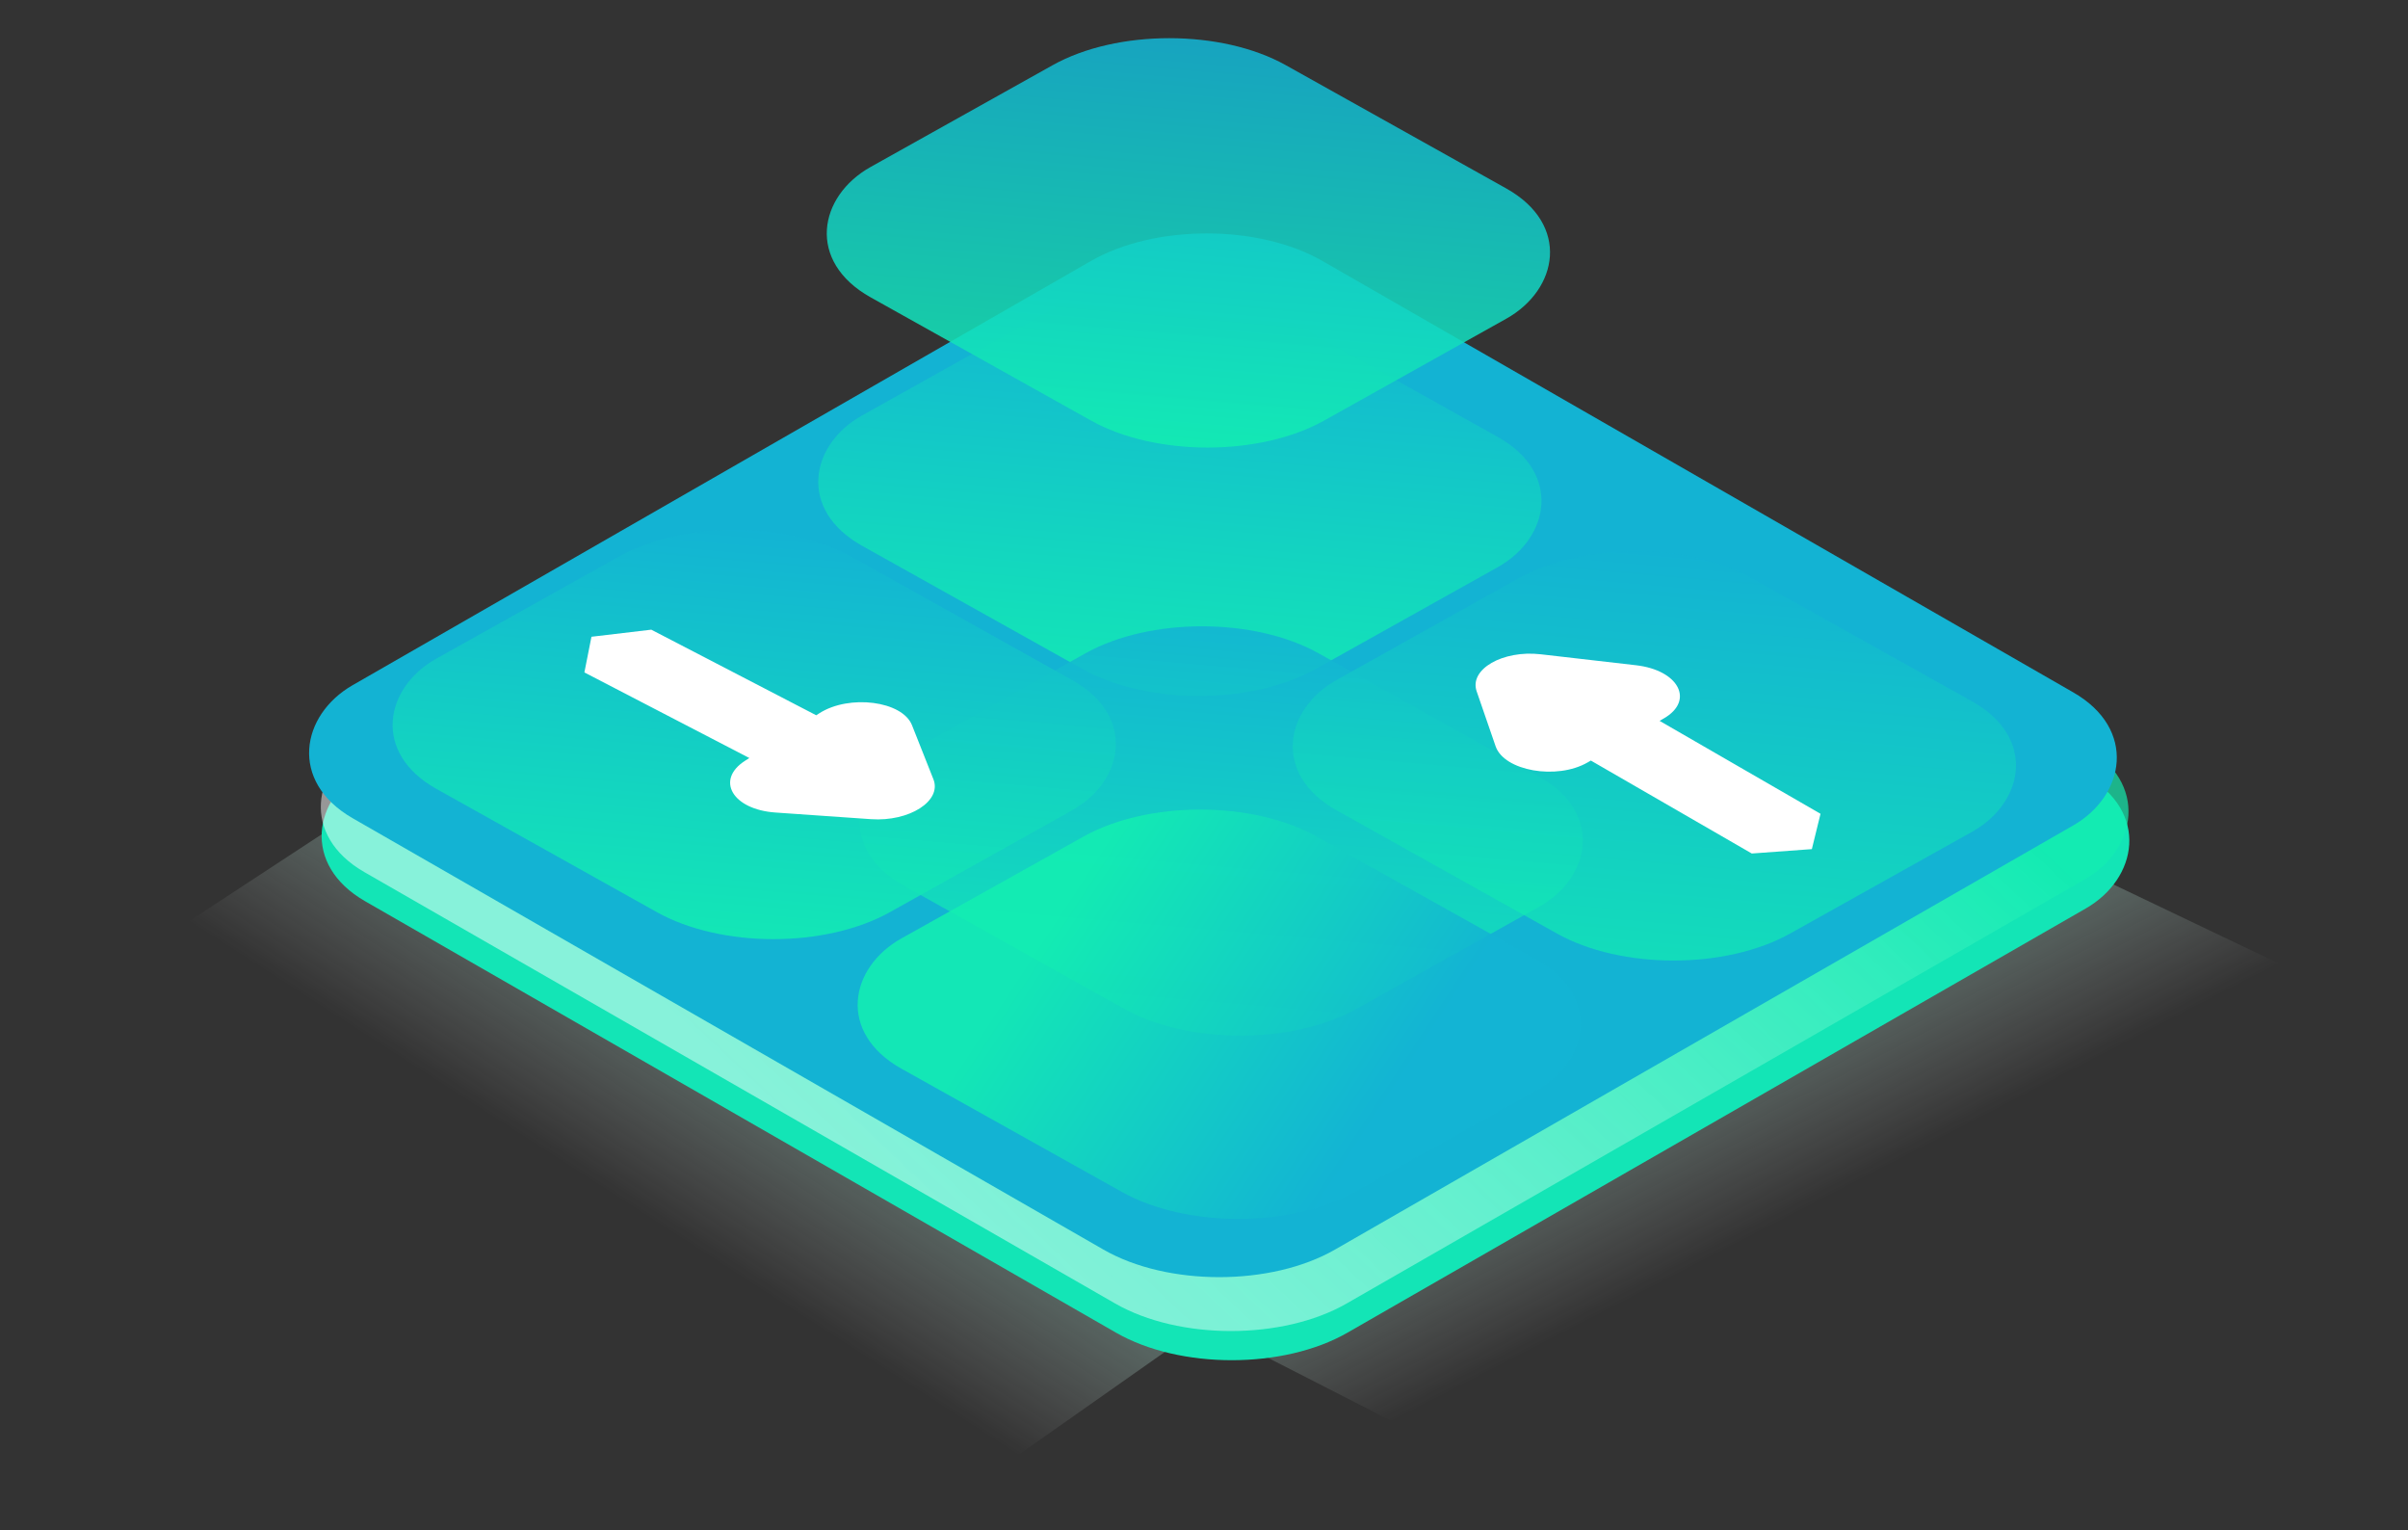 <svg width="1028" height="653" viewBox="0 0 1028 653" fill="none" xmlns="http://www.w3.org/2000/svg">
<rect x="0" y="0" width="1028" height="653" fill="#333333" stroke="none"/>
<g style="mix-blend-mode:screen">
<path d="M217.585 303.494L598.023 506.152L401.689 644.21L13.738 437.048L217.585 303.494Z" fill="url(#paint0_linear_149_19)"/>
</g>
<g style="mix-blend-mode:screen">
<path d="M439.665 527.528L775.273 316.83L1012.81 430.309L669.72 645.157L439.665 527.528Z" fill="url(#paint1_linear_149_19)"/>
</g>
<rect width="483.705" height="477.538" rx="57" transform="matrix(0.867 0.498 -0.867 0.498 520.5 118.448)" fill="#13E5B6"/>
<rect width="483.705" height="477.538" rx="57" transform="matrix(0.867 0.498 -0.867 0.498 520.148 106)" fill="url(#paint2_linear_149_19)"/>
<rect width="483.705" height="477.538" rx="57" transform="matrix(0.867 0.498 -0.867 0.498 515.148 83)" fill="url(#paint3_linear_149_19)"/>
<g style="mix-blend-mode:screen">
<rect width="221.779" height="203.028" rx="57" transform="matrix(0.873 0.488 -0.873 0.488 495.516 106.041)" fill="url(#paint4_linear_149_19)"/>
</g>
<g style="mix-blend-mode:screen">
<rect width="221.779" height="203.028" rx="57" transform="matrix(0.873 0.488 -0.873 0.488 499.156 0)" fill="url(#paint5_linear_149_19)"/>
<g style="mix-blend-mode:screen">
<rect width="221.779" height="203.028" rx="57" transform="matrix(0.873 0.488 -0.873 0.488 513.156 251)" fill="url(#paint6_linear_149_19)"/>
</g>
</g>
<g style="mix-blend-mode:screen">
<rect width="221.779" height="203.028" rx="57" transform="matrix(0.873 0.488 -0.873 0.488 512.336 329.22)" fill="url(#paint7_linear_149_19)"/>
</g>
<g style="mix-blend-mode:screen">
<rect width="221.779" height="203.028" rx="57" transform="matrix(0.873 0.488 -0.873 0.488 313.805 209.8)" fill="url(#paint8_linear_149_19)"/>
</g>
<g style="mix-blend-mode:screen">
<rect width="221.779" height="203.028" rx="57" transform="matrix(0.873 0.488 -0.873 0.488 698.078 218.937)" fill="url(#paint9_linear_149_19)"/>
</g>
<g style="mix-blend-mode:screen">
<path fill-rule="evenodd" clip-rule="evenodd" d="M657.765 279.24C641.495 277.369 627.157 285.648 630.398 295.041L638.498 318.52C642.13 329.048 664.626 332.986 677.774 325.395L679.153 324.599L747.852 364.263L773.5 362.392L777.198 347.319L708.499 307.656L710.34 306.593C723.488 299.002 716.667 286.014 698.431 283.917L657.765 279.24Z" fill="white"/>
</g>
<g style="mix-blend-mode:screen">
<path fill-rule="evenodd" clip-rule="evenodd" d="M371.862 349.614C388.199 350.751 402.151 341.835 398.49 332.597L389.34 309.507C385.237 299.153 362.586 296.232 349.794 304.408L348.452 305.265L278.036 268.737L252.499 271.761L249.483 286.985L319.899 323.513L318.108 324.658C305.316 332.833 312.715 345.501 331.026 346.774L371.862 349.614Z" fill="white"/>
</g>
<defs>
<linearGradient id="paint0_linear_149_19" x1="217.344" y1="546.015" x2="331.785" y2="368.16" gradientUnits="userSpaceOnUse">
<stop offset="0.082" stop-color="white" stop-opacity="0"/>
<stop offset="0.257" stop-color="white" stop-opacity="0"/>
<stop offset="0.629" stop-color="#BBFAE9" stop-opacity="0.286"/>
<stop offset="1" stop-color="#13EDB1"/>
</linearGradient>
<linearGradient id="paint1_linear_149_19" x1="850.191" y1="532.405" x2="758.744" y2="355.095" gradientUnits="userSpaceOnUse">
<stop offset="0.082" stop-color="white" stop-opacity="0"/>
<stop offset="0.257" stop-color="white" stop-opacity="0"/>
<stop offset="0.629" stop-color="#BBFAE9" stop-opacity="0.286"/>
<stop offset="1" stop-color="#13EDB1"/>
</linearGradient>
<linearGradient id="paint2_linear_149_19" x1="246.922" y1="477.538" x2="356.204" y2="29.102" gradientUnits="userSpaceOnUse">
<stop stop-color="white" stop-opacity="0.49"/>
<stop offset="1" stop-color="#13EDB1" stop-opacity="0.69"/>
</linearGradient>
<linearGradient id="paint3_linear_149_19" x1="241.852" y1="0" x2="241.852" y2="477.538" gradientUnits="userSpaceOnUse">
<stop offset="1" stop-color="#13B3D3"/>
</linearGradient>
<linearGradient id="paint4_linear_149_19" x1="183.297" y1="203.028" x2="36.197" y2="1.669" gradientUnits="userSpaceOnUse">
<stop stop-color="#13EDB1" stop-opacity="0.88"/>
<stop offset="1" stop-color="#13B3D3" stop-opacity="0.88"/>
</linearGradient>
<linearGradient id="paint5_linear_149_19" x1="183.297" y1="203.028" x2="36.197" y2="1.669" gradientUnits="userSpaceOnUse">
<stop stop-color="#13EDB1" stop-opacity="0.88"/>
<stop offset="1" stop-color="#13B3D3" stop-opacity="0.88"/>
</linearGradient>
<linearGradient id="paint6_linear_149_19" x1="183.297" y1="203.028" x2="36.197" y2="1.669" gradientUnits="userSpaceOnUse">
<stop stop-color="#13EDB1" stop-opacity="0.88"/>
<stop offset="1" stop-color="#13B3D3" stop-opacity="0.88"/>
</linearGradient>
<linearGradient id="paint7_linear_149_19" x1="77.703" y1="203.028" x2="209.774" y2="141.866" gradientUnits="userSpaceOnUse">
<stop stop-color="#13EDB1" stop-opacity="0.88"/>
<stop offset="1" stop-color="#13B3D3" stop-opacity="0.88"/>
</linearGradient>
<linearGradient id="paint8_linear_149_19" x1="183.297" y1="203.028" x2="36.197" y2="1.669" gradientUnits="userSpaceOnUse">
<stop stop-color="#13EDB1" stop-opacity="0.88"/>
<stop offset="1" stop-color="#13B3D3" stop-opacity="0.88"/>
</linearGradient>
<linearGradient id="paint9_linear_149_19" x1="183.297" y1="203.028" x2="36.197" y2="1.669" gradientUnits="userSpaceOnUse">
<stop stop-color="#13EDB1" stop-opacity="0.71"/>
<stop offset="1" stop-color="#13B3D3" stop-opacity="0.71"/>
</linearGradient>
</defs>
</svg>
